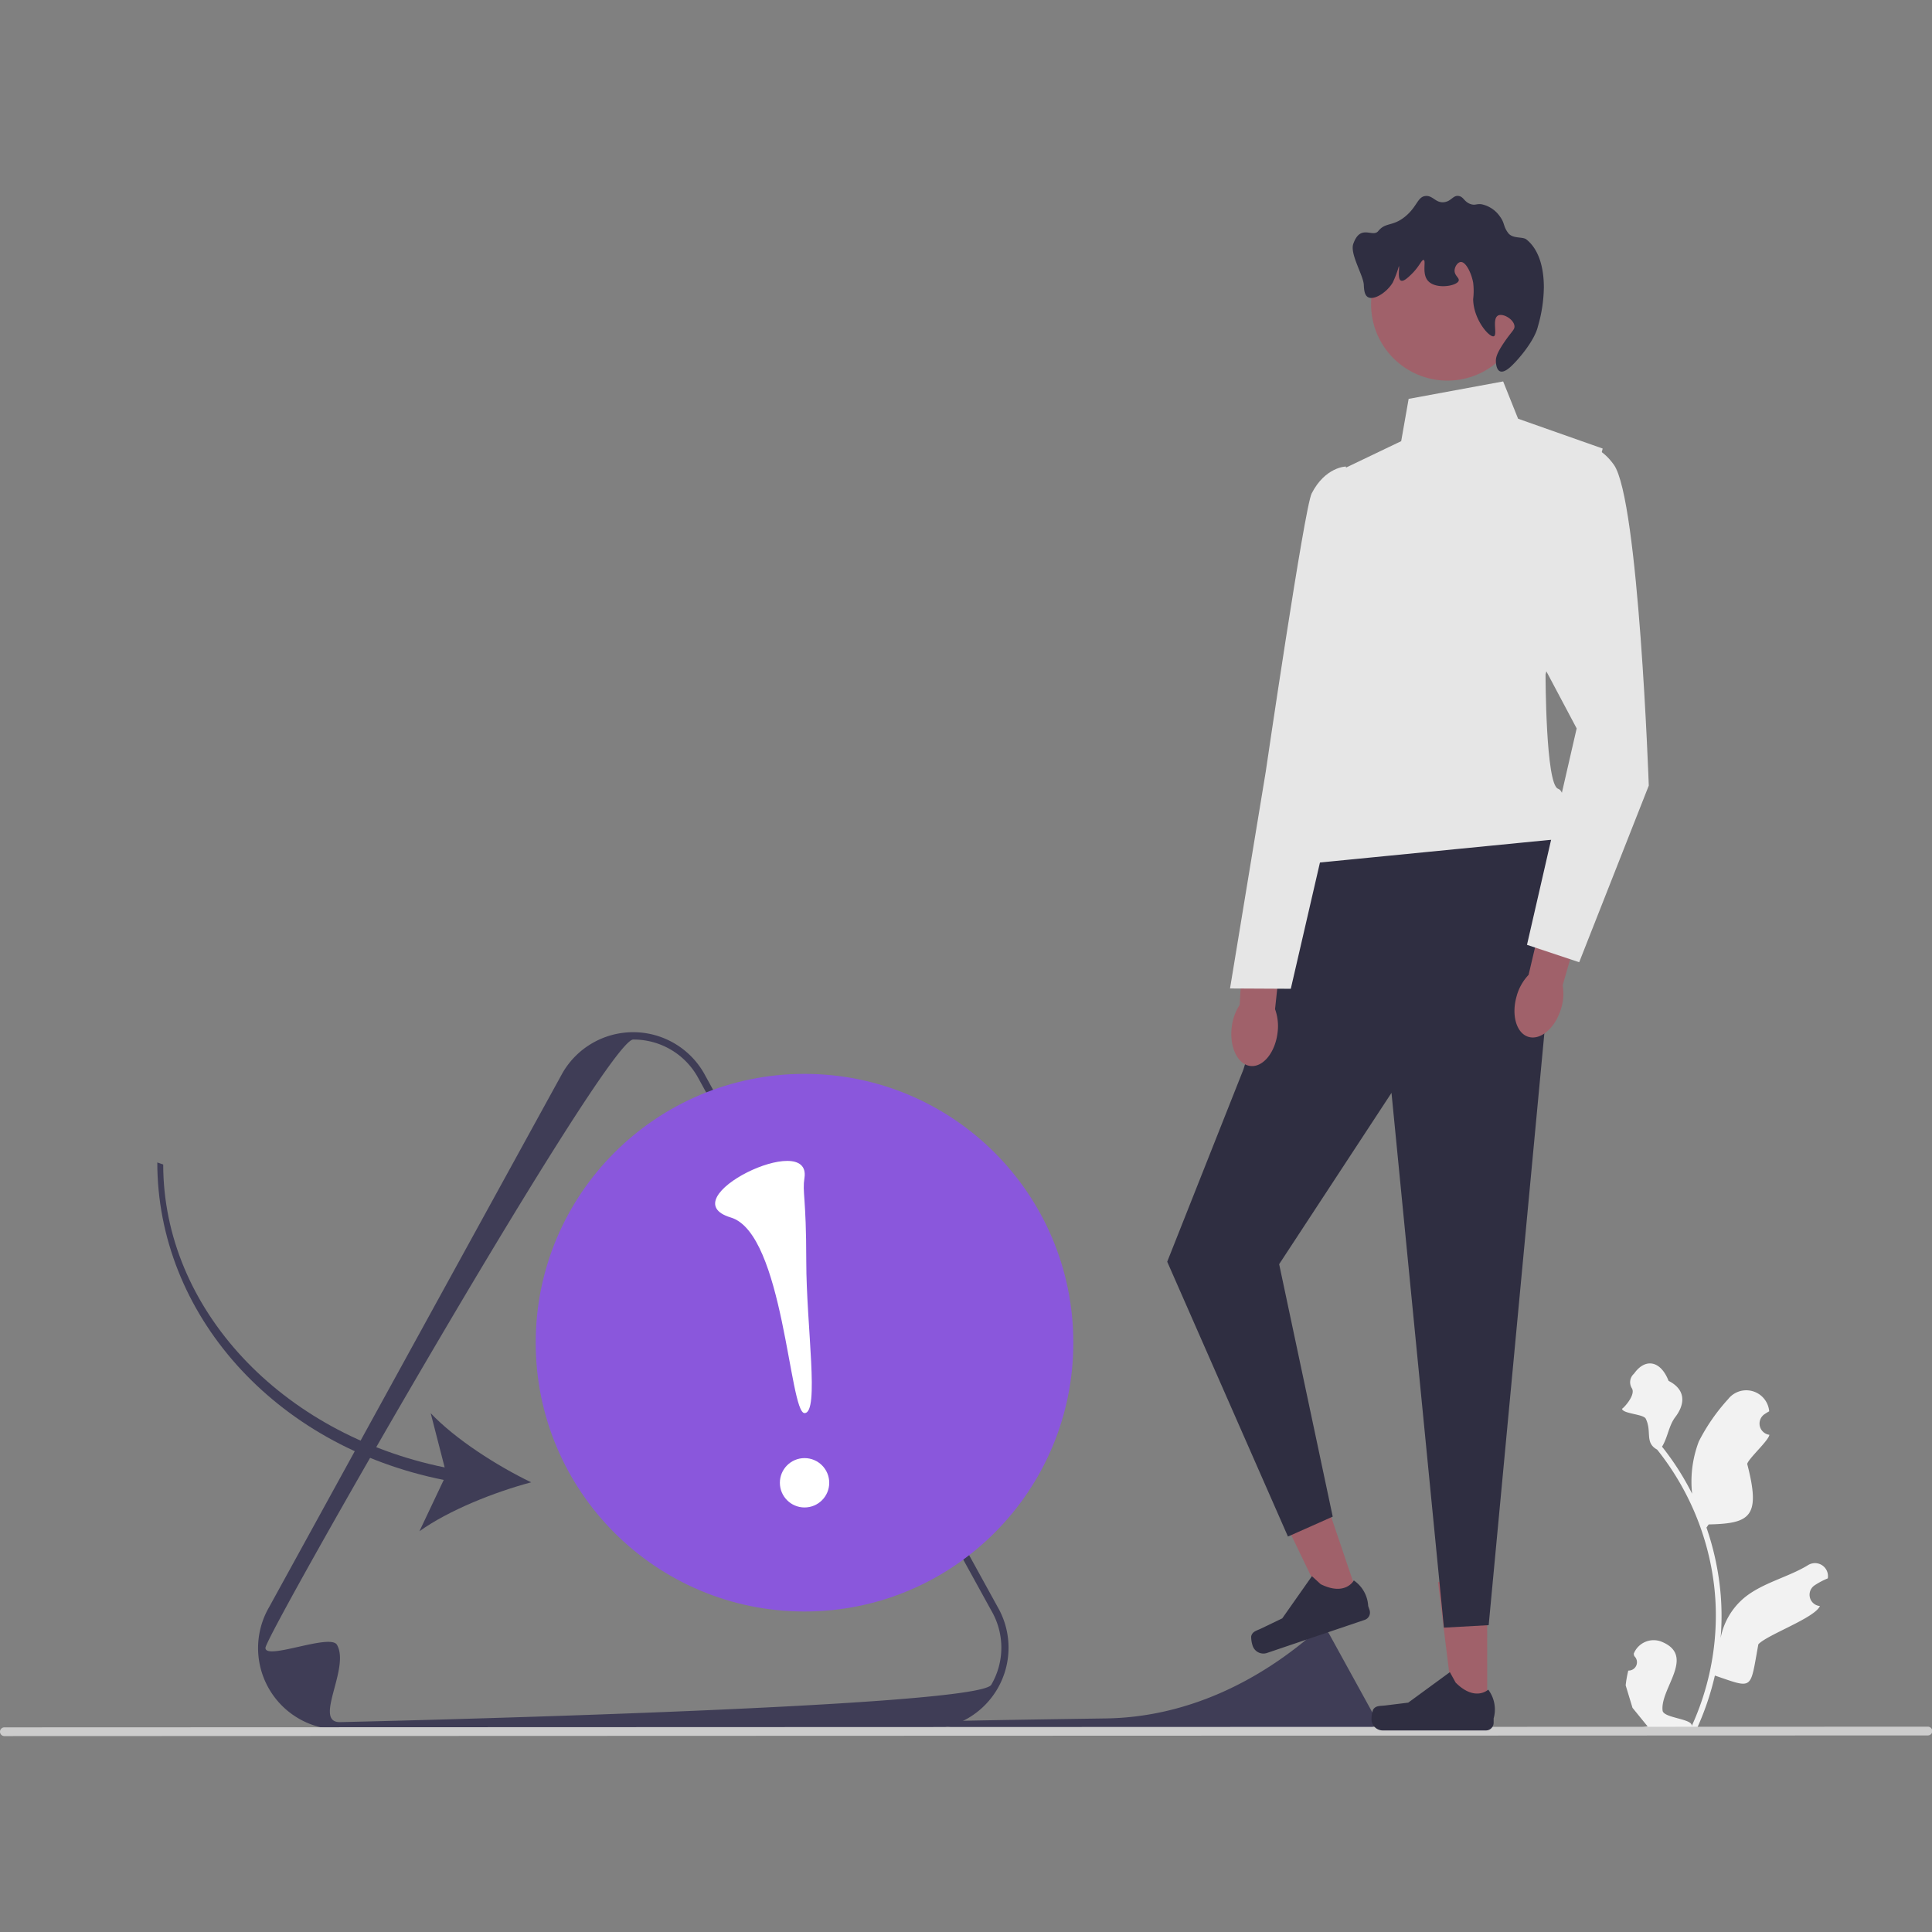 <svg xmlns="http://www.w3.org/2000/svg" xmlns:xlink="http://www.w3.org/1999/xlink" width="243" height="243" viewBox="0 0 243 243">
  <rect x="0" y="0" width="243" height="243" fill="#808080" stroke="none"/>
  <defs>
    <clipPath id="clip-path">
      <rect id="Rectangle_121" data-name="Rectangle 121" width="243" height="243" transform="translate(94 152)" fill="#fff" stroke="#707070" stroke-width="1"/>
    </clipPath>
  </defs>
  <g id="Mask_Group_8" data-name="Mask Group 8" transform="translate(-94 -152)" clip-path="url(#clip-path)">
    <g id="undraw_warning_re_eoyh" transform="translate(94 176.639)">
      <path id="Path_727" data-name="Path 727" d="M204.792,185.48a1.051,1.051,0,0,0,.761-1.822l-.072-.286.028-.069a2.691,2.691,0,0,1,3.507-1.442c4.314,1.784-.241,5.882.1,8.655.12.957,3.869,1.01,3.657,1.949a33.477,33.477,0,0,0,3.04-13.905,32.316,32.316,0,0,0-.2-3.6q-.167-1.472-.462-2.922a33.865,33.865,0,0,0-6.721-14.35c-1.6-.876-.626-2.246-1.434-3.888-.29-.592-2.88-.606-2.988-1.255.116.015,1.79-1.723,1.237-2.583a1.425,1.425,0,0,1,.217-1.769,1.489,1.489,0,0,0,.129-.151c1.381-1.873,3.284-1.547,4.278,1,2.123,1.07,2.144,2.847.842,4.556-.828,1.087-.941,2.558-1.668,3.722.075.1.153.188.227.284a34.083,34.083,0,0,1,3.559,5.635,14.169,14.169,0,0,1,.844-6.581,24.01,24.01,0,0,1,3.691-5.325,2.894,2.894,0,0,1,5.152,1.463l.008.074q-.3.168-.583.357a1.426,1.426,0,0,0,.576,2.594l.029,0c-.072.715-2.609,2.967-2.788,3.664,1.716,6.627.432,7.5-4.847,7.613l-.277.395a34.817,34.817,0,0,1,1.8,8.594,33,33,0,0,1-.022,5.328l.009-.063a8.719,8.719,0,0,1,2.975-5.036c2.29-1.882,5.526-2.576,8-4.09a1.636,1.636,0,0,1,2.507,1.591l-.01.066a9.576,9.576,0,0,0-1.074.518q-.3.168-.584.357a1.425,1.425,0,0,0,.577,2.594l.029,0,.06.009c-.631,1.5-6.639,3.613-7.74,4.813-1.07,5.788-.544,5.616-5.47,3.932h0a34.777,34.777,0,0,1-2.334,6.821l-8.346,0c-.03-.093-.057-.188-.084-.281a9.483,9.483,0,0,0,2.309-.138c-.619-.76-1.239-1.525-1.858-2.285a.521.521,0,0,1-.039-.045l-.009-.012-.859-2.829a14.254,14.254,0,0,1,.329-1.862h0Z" fill="#f2f2f2"/>
      <path id="Path_728" data-name="Path 728" d="M116.595,192.864l-73.852.026A10.241,10.241,0,0,1,33.849,177.5l36.9-67.179a10.263,10.263,0,0,1,17.776-.006l36.954,67.162a10.263,10.263,0,0,1-8.887,15.389h0ZM33.388,182.629c0,1.6,8.149-1.853,8.994-.391,1.689,2.923-3.015,9.727.361,9.726,0,0,80.25-1.773,81.936-4.7a9.241,9.241,0,0,0,0-9.337L87.721,110.768a9.238,9.238,0,0,0-8.083-4.657c-3.374,0-46.25,74.914-46.251,76.518h0Z" fill="#3f3d56"/>
      <path id="Path_729" data-name="Path 729" d="M117.415,191.937c-.926,1.853,42.431,1.283,42.943,1.283,0,0,12.186-.269,12.442-.713a1.4,1.4,0,0,0,0-1.418l-5.612-10.2a1.4,1.4,0,0,0-1.227-.707.177.177,0,0,0-.093.055c-7.486,6.69-16.712,11.112-26.75,11.261-10.674.159-21.644.32-21.7.437h0Z" fill="#3f3d56"/>
      <path id="Path_730" data-name="Path 730" d="M0,193.17a.55.55,0,0,0,.551.551l241.9-.084a.551.551,0,1,0,0-1.1l-241.9.084A.55.55,0,0,0,0,193.17Z" fill="#ccc"/>
      <g id="Group_121" data-name="Group 121">
        <path id="Path_731" data-name="Path 731" d="M187.055,190.5h-4.189l-2-16.157,6.183,0Z" fill="#a0616a"/>
        <path id="Path_732" data-name="Path 732" d="M172.7,190.405h0a3.6,3.6,0,0,0-.2,1.184h0a1.422,1.422,0,0,0,1.422,1.421l12.973,0a.97.97,0,0,0,.97-.97v-.54a4.147,4.147,0,0,0-.681-3.624s-1.642,1.567-4.1-.886l-.724-1.311-5.237,3.833-2.9.358c-.635.078-1.2-.012-1.525.539h0Z" fill="#2f2e41"/>
      </g>
      <g id="Group_122" data-name="Group 122">
        <path id="Path_733" data-name="Path 733" d="M170.993,176.676l-3.968,1.342-7.068-14.666,5.857-1.982Z" fill="#a0616a"/>
        <path id="Path_734" data-name="Path 734" d="M157.368,181.187h0a3.6,3.6,0,0,0,.191,1.186h0a1.422,1.422,0,0,0,1.8.891L171.65,179.1a.97.97,0,0,0,.608-1.23l-.173-.512a4.147,4.147,0,0,0-1.806-3.215s-1.053,2.01-4.164.473l-1.106-1.01-3.733,5.308-2.635,1.269c-.577.278-1.139.373-1.272,1h0Z" fill="#2f2e41"/>
      </g>
      <path id="Path_735" data-name="Path 735" d="M164.522,82.945,156.4,109.855l-9.592,24.2,15.186,34.567,5.631-2.505-6.737-31.753,14.129-21.547,6.593,67.264,5.631-.314,7.637-81.192L195.965,80.9Z" fill="#2f2e41"/>
      <path id="Path_736" data-name="Path 736" d="M189.062,23.336,177.174,25.53l-.937,5.319-7.195,3.444L165.3,73.4s-6.255,8.137-1.248,10.638l31.911-3.14s1.562-5.785,0-6.334S194.393,60.2,194.393,60.2l7.186-28.422-10.639-3.751-1.879-4.692Z" fill="#e6e6e6"/>
      <circle id="Ellipse_76" data-name="Ellipse 76" cx="9.6" cy="9.6" r="9.6" transform="translate(172.45 4.033)" fill="#a0616a"/>
      <path id="Path_737" data-name="Path 737" d="M188.407,15.058c-.766.419-.039,2.422-.518,2.595-.553.2-2.571-2.1-2.6-4.669a8.726,8.726,0,0,0,0-2.076c-.225-1.208-.917-2.632-1.558-2.594-.38.022-.75.559-.778,1.038-.039.671.613.936.519,1.3-.179.689-2.917,1.164-3.892,0-.764-.912-.178-2.512-.52-2.594-.252-.06-.522.821-1.556,1.817-.39.375-.969.933-1.3.779-.474-.223-.13-1.8-.26-1.816a12.817,12.817,0,0,1-.778,2.076c-.773,1.27-2.369,2.248-3.113,1.817-.456-.264-.492-1-.519-1.557-.058-1.176-1.766-3.88-1.324-5.137.9-2.559,2.441-.755,3.138-1.609.944-1.156,1.79-.535,3.372-1.817,1.545-1.253,1.559-2.513,2.594-2.6.932-.075,1.263.919,2.335.778.908-.12,1.106-.891,1.816-.779.65.1.693.782,1.557,1.037.552.163.673-.073,1.3,0A3.733,3.733,0,0,1,188.662,2.6c.63.855.386,1.215,1.039,2.075.563.742,1.811.427,2.28.8,1.533,1.211,2.191,3.443,2.2,5.988a18.266,18.266,0,0,1-.741,4.926c-.393,1.706-2.215,3.911-3.219,4.894-.27.264-1.025,1-1.556.779-.5-.213-.519-1.171-.519-1.3,0-.435.114-.973,1.037-2.335.97-1.431,1.355-1.594,1.3-2.076-.1-.851-1.466-1.631-2.076-1.3h0Z" fill="#2f2e41"/>
      <g id="Group_123" data-name="Group 123">
        <path id="Path_738" data-name="Path 738" d="M154.921,104.56c-.3,2.5.75,4.685,2.342,4.875s3.125-1.684,3.424-4.186a6.307,6.307,0,0,0-.315-2.962l1.133-10.619-4.994-.426-.587,10.513a6.307,6.307,0,0,0-1,2.8h0Z" fill="#a0616a"/>
        <path id="Path_739" data-name="Path 739" d="M169.277,34.04s-2.587.037-4.3,3.383c-.91,1.778-5.781,35.027-5.781,35.027l-4.487,27.237,7.643.039,5.956-25.794,5.01-14.96-4.04-24.931Z" fill="#e6e6e6"/>
      </g>
      <path id="Path_740" data-name="Path 740" d="M190.785,100.563c-.732,2.411-.081,4.744,1.453,5.209s3.372-1.111,4.1-3.523a6.307,6.307,0,0,0,.208-2.971l2.973-10.257-4.843-1.293-2.417,10.248a6.308,6.308,0,0,0-1.478,2.586h0Z" fill="#a0616a"/>
      <path id="Path_741" data-name="Path 741" d="M196.1,32.25s3.753-2.817,6.884,1.562,4.394,40.358,4.394,40.358l-8.753,22.216L192.059,94.2l6.248-27.221L187.349,46.332,196.1,32.25h0Z" fill="#e6e6e6"/>
      <g id="Group_125" data-name="Group 125">
        <circle id="Ellipse_77" data-name="Ellipse 77" cx="33.81" cy="33.81" r="33.81" transform="translate(67.379 110.429)" fill="#8a57dc"/>
        <g id="Group_124" data-name="Group 124">
          <circle id="Ellipse_78" data-name="Ellipse 78" cx="3.104" cy="3.104" r="3.104" transform="translate(98.09 158.756)" fill="#fff"/>
          <path id="Path_742" data-name="Path 742" d="M101.181,123.513c-.285,1.895.226,2.291.229,10.46s1.7,19.121-.218,19.122-2.617-22.6-9.271-24.6c-7.823-2.352,10.184-11.113,9.261-4.979Z" fill="#fff"/>
        </g>
      </g>
      <path id="Path_743" data-name="Path 743" d="M55.811,161.5l-3.055,6.454c3.693-2.648,9.461-4.931,14.051-6.153-4.277-2.066-9.51-5.4-12.636-8.694l1.757,6.82c-20.6-4.2-35.39-20-35.4-38.1l-.744-.256c.007,18.907,14.594,35.644,36.023,39.928Z" fill="#3f3d56"/>
    </g>
  </g>
</svg>
